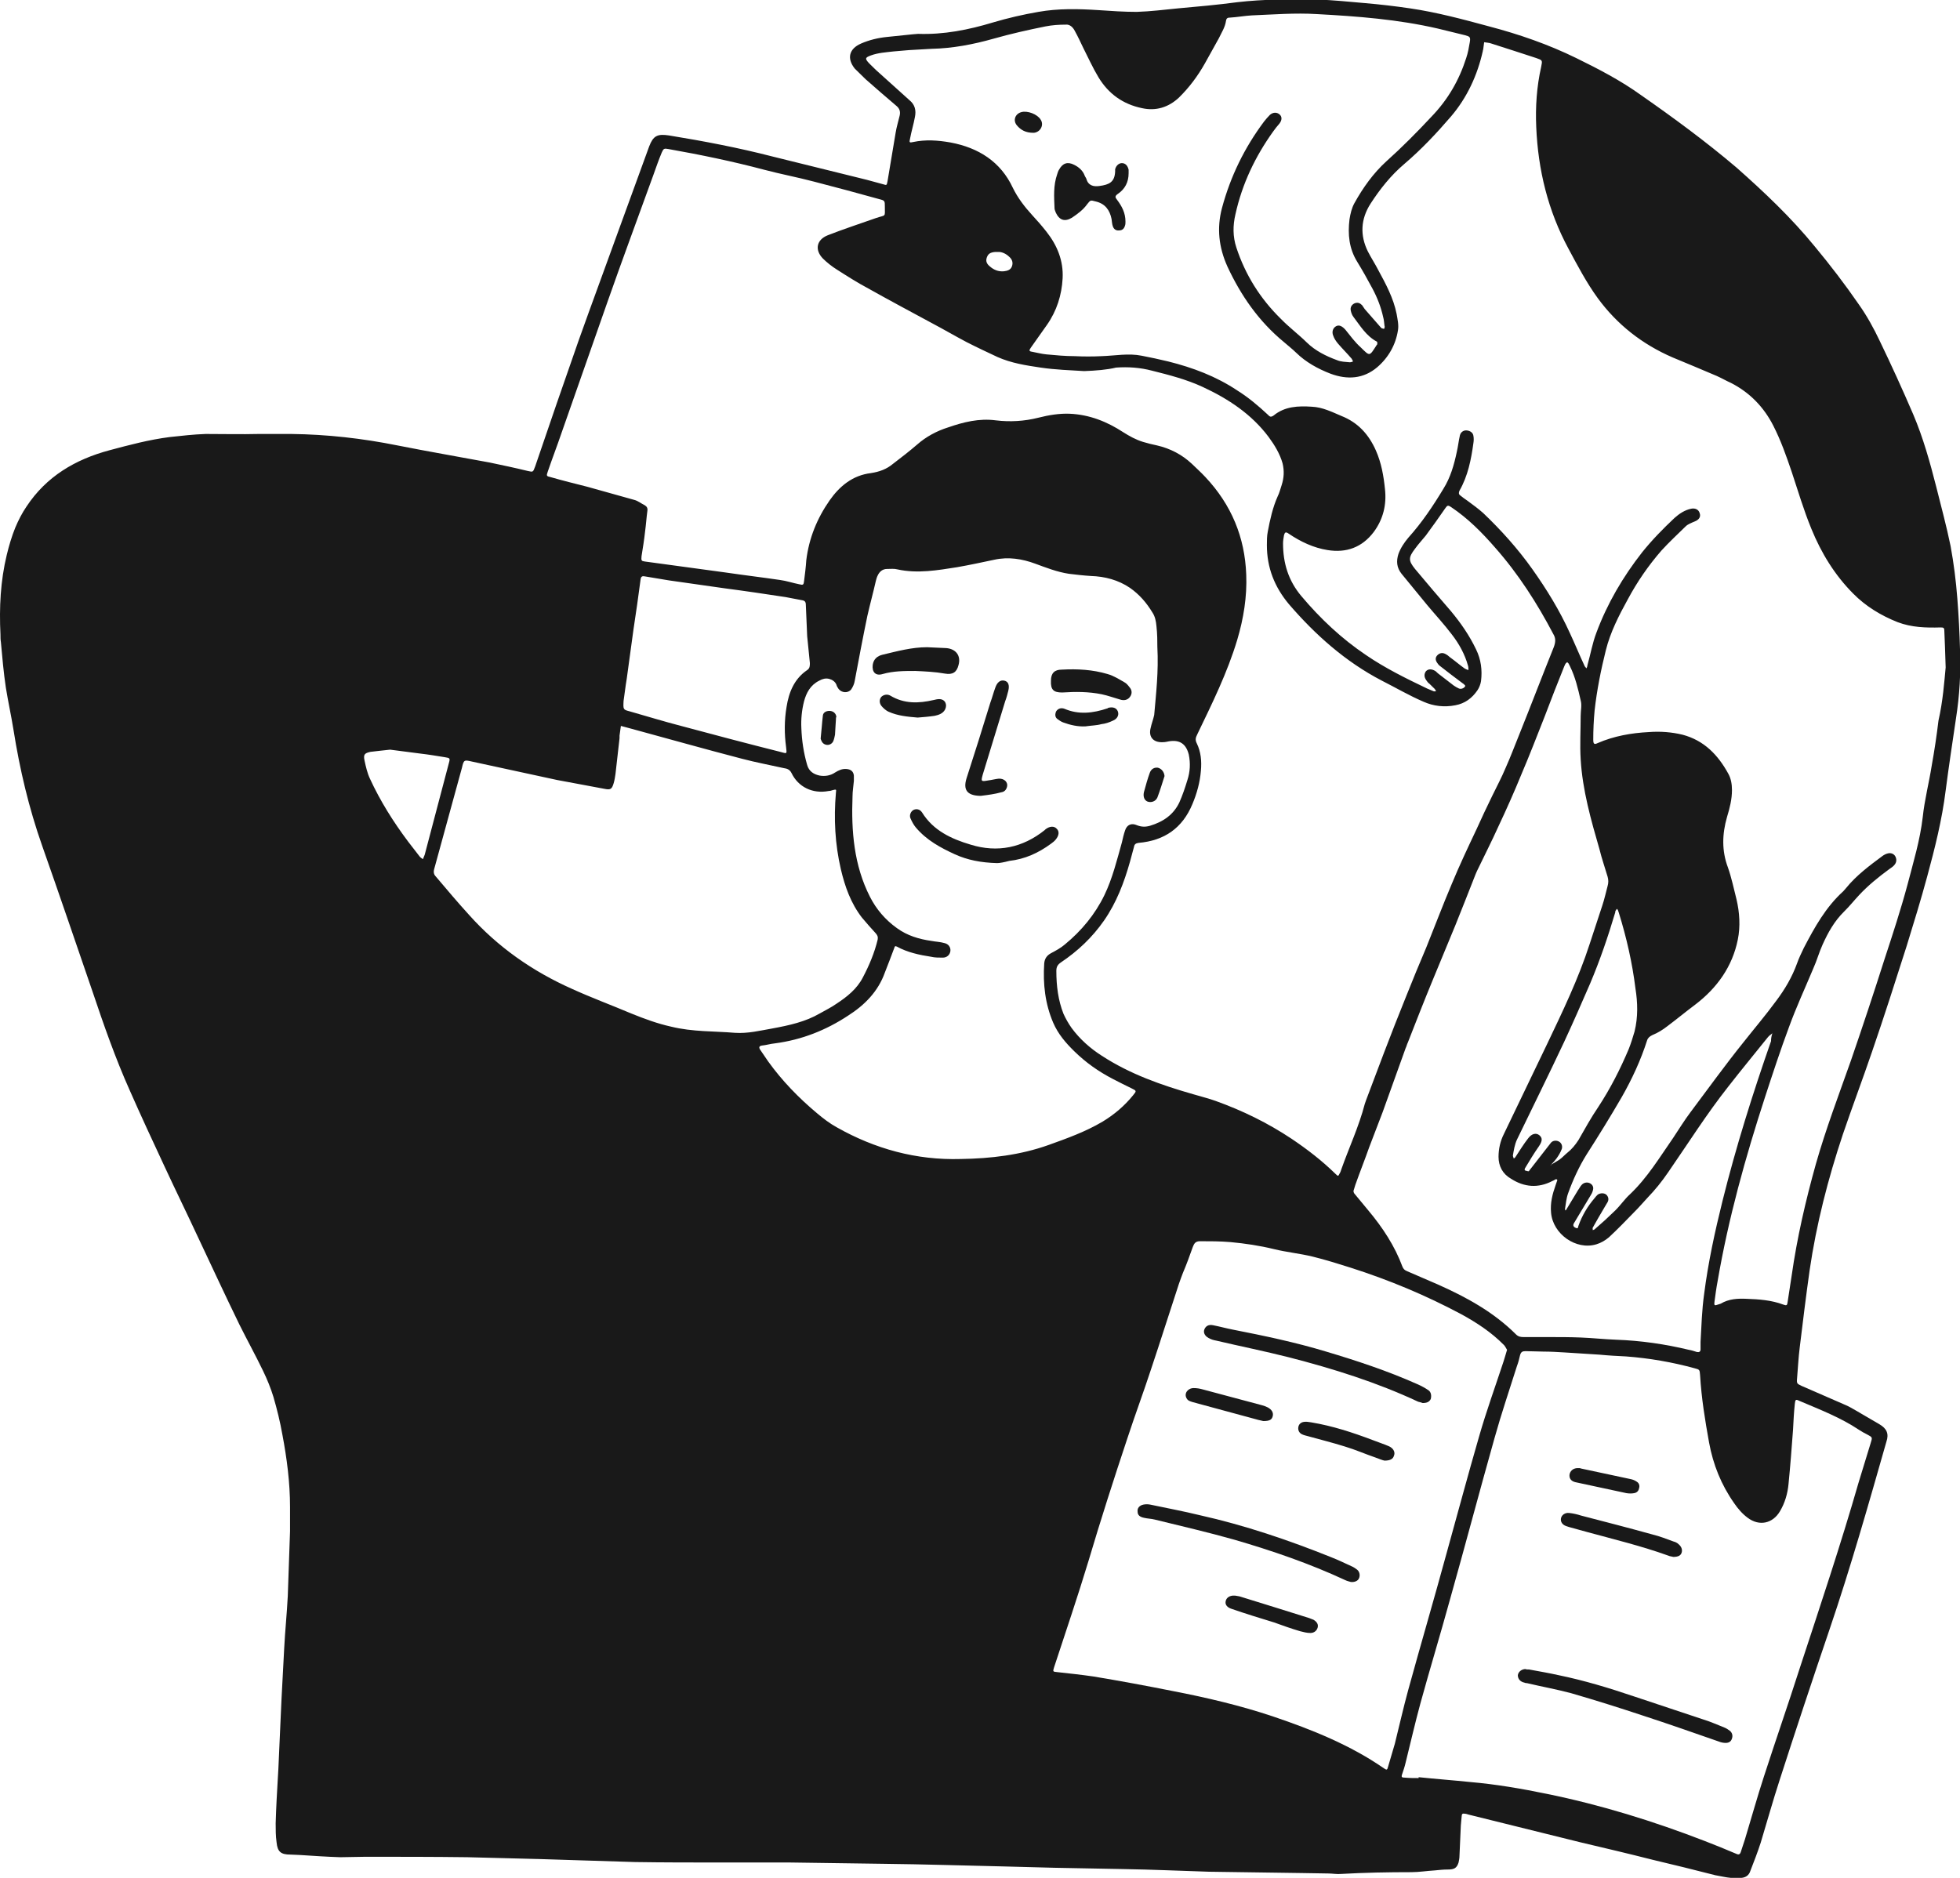 <svg width="192" height="184" viewBox="0 0 192 184" fill="none" xmlns="http://www.w3.org/2000/svg">
<path d="M25.332 42.522C26.388 42.522 27.443 42.522 28.543 42.522C32.061 42.565 35.491 42.953 38.921 43.642C41.956 44.245 44.99 44.762 47.98 45.322C49.212 45.581 50.443 45.839 51.674 46.141C52.246 46.27 52.202 46.27 52.422 45.71C53.829 41.574 55.236 37.482 56.688 33.346C58.007 29.641 59.37 25.979 60.689 22.317C61.657 19.646 62.624 17.018 63.592 14.347C63.988 13.313 64.383 13.098 65.527 13.27C68.957 13.83 72.343 14.476 75.685 15.338C78.764 16.113 81.842 16.846 84.92 17.621C85.448 17.75 85.976 17.923 86.503 18.052C86.899 18.181 86.855 18.138 86.943 17.75C87.207 16.156 87.471 14.605 87.735 13.011C87.823 12.451 87.999 11.891 88.13 11.331C88.219 10.944 88.13 10.642 87.823 10.384C86.811 9.522 85.756 8.617 84.788 7.756C84.436 7.411 84.085 7.066 83.733 6.722C82.941 5.731 83.161 4.783 84.349 4.266C85.14 3.921 86.02 3.706 86.899 3.62C87.735 3.534 88.57 3.447 89.406 3.361C89.582 3.361 89.758 3.318 89.933 3.318C92.44 3.404 94.859 2.93 97.278 2.198C98.729 1.767 100.224 1.423 101.719 1.164C103.654 0.82 105.633 0.863 107.612 0.992C108.843 1.078 110.119 1.164 111.35 1.164C112.713 1.121 114.076 0.949 115.396 0.82C117.331 0.647 119.266 0.475 121.201 0.216C123.795 -0.085 126.39 -0.085 129.028 -0.042C130.568 0.001 132.151 0.173 133.69 0.303C135.185 0.432 136.68 0.604 138.131 0.82C140.77 1.207 143.321 1.897 145.871 2.586C148.818 3.361 151.676 4.352 154.403 5.688C156.601 6.765 158.756 7.885 160.735 9.307C163.945 11.547 167.112 13.873 170.102 16.415C172.829 18.828 175.467 21.326 177.754 24.127C179.293 25.979 180.744 27.875 182.108 29.856C182.899 30.976 183.559 32.183 184.13 33.389C185.274 35.758 186.373 38.171 187.429 40.627C188.396 42.91 189.056 45.279 189.671 47.692C190.155 49.631 190.683 51.569 191.079 53.508C191.387 55.188 191.606 56.911 191.738 58.635C191.87 60.315 191.958 61.995 192.002 63.675C192.09 65.915 191.958 68.156 191.606 70.396C191.255 72.765 190.903 75.092 190.595 77.461C190.243 80.304 189.54 83.105 188.792 85.862C188.176 88.145 187.473 90.428 186.769 92.712C185.67 96.158 184.57 99.605 183.383 103.051C182.459 105.765 181.448 108.436 180.524 111.151C179.073 115.502 177.93 119.939 177.27 124.463C176.918 126.961 176.611 129.46 176.303 132.002C176.171 133.036 176.127 134.027 176.039 135.061C175.995 135.578 176.039 135.578 176.479 135.793C177.93 136.439 179.381 137.042 180.832 137.689C181.14 137.818 181.492 138.033 181.8 138.206C182.547 138.636 183.339 139.11 184.087 139.541C184.834 139.972 185.054 140.489 184.79 141.264C183.031 147.425 181.272 153.629 179.205 159.703C177.534 164.614 175.907 169.526 174.324 174.437C173.664 176.462 173.092 178.53 172.477 180.554C172.169 181.502 171.817 182.407 171.465 183.312C171.333 183.742 171.026 183.958 170.586 184.001C170.234 184.044 169.926 184.044 169.574 184.001C169.047 183.958 168.563 183.829 168.035 183.742C166.012 183.225 163.945 182.709 161.923 182.235C159.548 181.631 157.173 181.071 154.798 180.511C151.148 179.607 147.498 178.702 143.848 177.797C143.716 177.754 143.584 177.711 143.453 177.711C143.277 177.668 143.189 177.754 143.189 177.926C143.145 178.228 143.145 178.53 143.101 178.874C143.057 179.865 143.013 180.856 142.969 181.847C142.969 182.062 142.925 182.278 142.881 182.493C142.705 183.053 142.441 183.182 141.825 183.182C141.386 183.182 140.99 183.225 140.55 183.269C139.803 183.312 139.011 183.441 138.263 183.441C135.977 183.441 133.69 183.484 131.403 183.613C130.963 183.656 130.524 183.57 130.128 183.57C129.248 183.57 128.413 183.527 127.533 183.527C124.499 183.484 121.464 183.441 118.43 183.398C115.66 183.312 112.845 183.182 110.075 183.139C107.788 183.096 105.545 183.053 103.258 183.01C101.631 182.967 100.004 182.924 98.377 182.881C94.419 182.795 90.505 182.665 86.547 182.622C83.469 182.579 80.435 182.536 77.356 182.493C75.07 182.493 72.827 182.493 70.54 182.493C67.769 182.493 64.999 182.493 62.228 182.45C59.018 182.364 55.808 182.235 52.598 182.148C52.554 182.148 52.554 182.148 52.51 182.148C50.267 182.105 48.024 182.019 45.782 181.976C42.439 181.933 39.097 181.933 35.799 181.933C34.963 181.933 34.172 181.976 33.336 181.976C32.017 181.933 30.698 181.847 29.422 181.761C29.114 181.761 28.807 181.718 28.455 181.718C27.531 181.718 27.18 181.459 27.092 180.511C27.004 179.908 27.004 179.262 27.004 178.659C27.048 177.108 27.136 175.6 27.224 174.092C27.224 173.834 27.267 173.618 27.267 173.36C27.355 171.077 27.487 168.793 27.575 166.51C27.663 164.83 27.751 163.193 27.839 161.513C27.927 159.789 28.103 158.109 28.191 156.386C28.279 154.275 28.323 152.164 28.411 150.053C28.411 149.234 28.411 148.459 28.411 147.64C28.411 145.271 28.103 142.901 27.663 140.575C27.443 139.326 27.136 138.076 26.784 136.87C26.52 136.008 26.168 135.147 25.772 134.328C25.025 132.777 24.189 131.27 23.442 129.762C22.078 126.961 20.759 124.118 19.44 121.318C18.34 118.948 17.197 116.622 16.098 114.252C14.954 111.797 13.811 109.341 12.711 106.842C11.304 103.698 10.161 100.423 9.061 97.149C7.434 92.41 5.807 87.628 4.136 82.889C2.817 79.141 1.937 75.393 1.322 71.516C1.102 70.137 0.794 68.759 0.574 67.38C0.354 65.915 0.222 64.407 0.09 62.943C0.046 62.684 0.046 62.426 0.046 62.167C-0.086 59.539 0.046 56.911 0.662 54.37C0.882 53.465 1.146 52.56 1.497 51.699C1.805 50.966 2.157 50.277 2.597 49.631C4.532 46.701 7.346 45.021 10.732 44.116C12.667 43.599 14.602 43.082 16.625 42.824C17.813 42.694 18.956 42.565 20.143 42.522C21.902 42.522 23.617 42.565 25.332 42.522C25.332 42.565 25.332 42.565 25.332 42.522ZM151.94 114.123C152.204 113.951 152.468 113.822 152.731 113.649C153.039 113.434 153.259 113.175 153.523 112.96C153.963 112.615 154.315 112.185 154.622 111.711C155.238 110.634 155.854 109.513 156.557 108.48C157.745 106.67 158.712 104.775 159.548 102.793C159.768 102.233 159.944 101.673 160.12 101.07C160.471 99.648 160.427 98.226 160.207 96.848C159.9 94.349 159.328 91.85 158.58 89.438C158.536 89.352 158.536 89.265 158.492 89.179C158.448 89.136 158.448 89.093 158.404 89.05C158.36 89.093 158.316 89.136 158.272 89.222C158.229 89.265 158.229 89.352 158.229 89.395C157.525 91.764 156.733 94.09 155.766 96.374C154.93 98.312 154.095 100.208 153.215 102.104C151.72 105.292 150.137 108.48 148.598 111.668C148.378 112.141 148.29 112.701 148.202 113.218C148.202 113.305 148.246 113.391 148.29 113.52C148.334 113.477 148.422 113.434 148.466 113.348C148.862 112.745 149.257 112.098 149.697 111.538C150.049 111.064 150.489 110.978 150.797 111.237C151.104 111.495 151.104 111.797 150.753 112.314C150.269 113.003 149.829 113.735 149.389 114.468C149.345 114.511 149.345 114.683 149.389 114.683C149.521 114.726 149.653 114.769 149.741 114.769C149.785 114.769 149.829 114.64 149.917 114.554C150.577 113.692 151.236 112.874 151.896 112.012C152.072 111.754 152.424 111.711 152.688 111.84C152.951 111.969 153.083 112.271 152.995 112.572C152.863 112.917 152.688 113.218 152.468 113.52C152.336 113.692 152.16 113.908 151.94 114.123C151.94 114.166 151.94 114.166 151.94 114.123C151.896 114.166 151.896 114.166 151.896 114.209C151.94 114.166 151.94 114.166 151.94 114.123ZM173.62 101.242C173.488 101.371 173.312 101.457 173.18 101.63C171.905 103.224 170.586 104.818 169.311 106.455C167.2 109.126 165.353 112.055 163.418 114.856C162.802 115.76 162.142 116.579 161.395 117.354C160.955 117.828 160.515 118.345 160.076 118.776C159.284 119.595 158.448 120.456 157.613 121.232C157.261 121.533 156.821 121.792 156.382 121.921C154.403 122.524 152.116 120.93 151.94 118.819C151.852 117.871 152.072 117.01 152.38 116.148C152.424 115.976 152.512 115.803 152.556 115.631C152.556 115.588 152.424 115.502 152.424 115.545C152.292 115.588 152.204 115.674 152.072 115.717C150.665 116.45 149.301 116.32 148.026 115.502C147.191 115.028 146.795 114.252 146.795 113.348C146.795 112.572 146.971 111.797 147.322 111.107C148.73 108.178 150.137 105.248 151.544 102.319C153.083 99.088 154.622 95.9 155.722 92.496C156.118 91.247 156.557 89.998 156.953 88.748C157.173 88.102 157.305 87.456 157.481 86.81C157.569 86.508 157.569 86.207 157.481 85.905C157.217 85 156.909 84.139 156.689 83.234C155.854 80.347 155.018 77.418 154.842 74.402C154.754 72.981 154.842 71.559 154.842 70.137C154.842 69.62 154.974 69.103 154.842 68.629C154.579 67.466 154.315 66.346 153.787 65.269C153.743 65.183 153.699 65.097 153.655 65.011C153.611 64.968 153.567 64.924 153.523 64.881C153.479 64.924 153.391 64.968 153.347 65.054C153.303 65.097 153.303 65.183 153.259 65.226C152.6 66.863 151.94 68.543 151.324 70.18C150.577 72.076 149.829 74.014 149.038 75.867C148.334 77.59 147.586 79.27 146.795 80.951C146.135 82.415 145.387 83.88 144.684 85.345C144.64 85.431 144.596 85.56 144.552 85.647C143.892 87.327 143.233 89.007 142.573 90.644C141.825 92.453 141.078 94.263 140.33 96.072C139.495 98.097 138.703 100.122 137.912 102.147C137.824 102.319 137.78 102.534 137.692 102.707C136.944 104.775 136.196 106.886 135.449 108.953C135.009 110.117 134.569 111.237 134.13 112.4C133.69 113.649 133.206 114.856 132.766 116.105C132.722 116.234 132.678 116.406 132.634 116.536C132.546 116.708 132.59 116.88 132.722 117.01C133.162 117.527 133.602 118.087 134.042 118.604C135.449 120.284 136.636 122.093 137.384 124.118C137.472 124.333 137.604 124.463 137.824 124.549C138.835 124.98 139.803 125.41 140.814 125.841C143.628 127.091 146.311 128.555 148.51 130.753C148.73 130.968 148.95 131.011 149.257 131.011C150.093 131.011 150.928 131.011 151.764 131.011C152.775 131.011 153.787 131.011 154.842 131.054C155.986 131.097 157.129 131.226 158.316 131.27C160.735 131.356 163.11 131.7 165.441 132.26C165.704 132.303 165.968 132.39 166.232 132.476C166.452 132.519 166.584 132.433 166.584 132.217C166.584 131.959 166.584 131.743 166.584 131.485C166.672 129.934 166.716 128.34 166.936 126.789C167.332 123.687 167.991 120.672 168.739 117.656C170.058 112.357 171.685 107.187 173.488 102.017C173.488 101.759 173.532 101.5 173.62 101.242C173.62 101.199 173.62 101.113 173.664 101.07C173.62 101.113 173.62 101.156 173.62 101.242ZM190.595 65.398C190.551 63.847 190.507 62.813 190.463 61.779C190.463 61.521 190.375 61.478 190.111 61.478C188.66 61.521 187.253 61.478 185.89 60.961C184.262 60.315 182.767 59.41 181.536 58.161C179.733 56.351 178.414 54.197 177.446 51.828C176.699 50.018 176.127 48.08 175.511 46.227C174.983 44.676 174.456 43.168 173.708 41.704C172.785 39.894 171.421 38.472 169.574 37.525C169.091 37.309 168.651 37.051 168.167 36.835C166.76 36.232 165.309 35.629 163.857 35.026C160.867 33.734 158.404 31.795 156.513 29.21C155.414 27.702 154.535 26.022 153.655 24.385C151.632 20.637 150.665 16.63 150.489 12.451C150.401 10.47 150.533 8.488 150.972 6.549C151.104 5.903 151.104 5.903 150.489 5.688C149.038 5.214 147.586 4.74 146.091 4.266C145.871 4.18 145.607 4.18 145.387 4.137C145.344 4.352 145.344 4.568 145.3 4.783C145.3 4.869 145.256 4.912 145.256 4.998C144.728 7.368 143.716 9.565 142.133 11.418C140.726 13.055 139.231 14.649 137.56 16.07C136.24 17.19 135.185 18.526 134.262 19.948C133.294 21.455 133.206 23.049 133.998 24.643C134.305 25.247 134.701 25.85 135.009 26.453C135.757 27.831 136.504 29.21 136.812 30.761C136.9 31.278 137.032 31.838 136.944 32.355C136.724 33.777 136.021 35.026 134.921 35.974C133.558 37.137 131.975 37.223 130.348 36.62C129.116 36.146 127.929 35.5 126.961 34.552C126.61 34.208 126.17 33.863 125.774 33.518C123.311 31.493 121.552 28.952 120.233 26.108C119.398 24.256 119.178 22.36 119.705 20.378C120.541 17.277 121.904 14.476 123.839 11.891C124.015 11.676 124.191 11.461 124.411 11.245C124.719 10.987 125.07 10.987 125.334 11.202C125.598 11.418 125.598 11.762 125.334 12.107C125.114 12.365 124.895 12.624 124.719 12.882C122.96 15.338 121.684 18.009 121.025 20.982C120.761 22.102 120.761 23.179 121.113 24.256C121.992 26.927 123.443 29.253 125.466 31.235C126.258 32.053 127.181 32.743 128.017 33.561C128.852 34.38 129.908 34.897 130.963 35.285C131.359 35.457 131.799 35.457 132.239 35.5C132.327 35.5 132.458 35.457 132.546 35.414C132.502 35.328 132.458 35.241 132.415 35.155C131.975 34.638 131.491 34.164 131.051 33.647C130.875 33.432 130.699 33.173 130.611 32.915C130.436 32.527 130.568 32.14 130.875 31.967C131.183 31.795 131.491 31.967 131.799 32.312C132.283 32.915 132.722 33.518 133.294 34.035C134.218 34.94 134.13 34.94 134.877 33.777L134.921 33.734C134.921 33.647 134.921 33.475 134.877 33.475C133.822 32.915 133.25 31.924 132.59 31.062C132.458 30.89 132.371 30.675 132.327 30.459C132.239 30.115 132.415 29.856 132.678 29.727C132.986 29.598 133.206 29.684 133.426 29.899C133.514 30.029 133.602 30.158 133.69 30.287C134.218 30.89 134.745 31.493 135.273 32.096C135.317 32.183 135.449 32.183 135.581 32.226C135.625 32.14 135.669 32.01 135.625 31.924C135.581 31.623 135.581 31.364 135.493 31.062C135.273 30.072 134.921 29.167 134.437 28.262C133.954 27.358 133.47 26.496 132.942 25.634C132.151 24.342 132.019 22.963 132.195 21.498C132.283 20.939 132.415 20.378 132.678 19.904C133.514 18.397 134.525 16.975 135.801 15.812C137.34 14.433 138.791 12.968 140.198 11.461C141.825 9.78 142.925 7.885 143.628 5.688C143.804 5.171 143.892 4.654 143.98 4.137C144.068 3.62 143.98 3.577 143.497 3.447C142.617 3.232 141.737 3.017 140.858 2.801C136.944 1.897 132.986 1.595 128.984 1.38C126.874 1.25 124.719 1.423 122.608 1.509C121.904 1.552 121.201 1.681 120.497 1.724C120.277 1.724 120.145 1.767 120.101 2.026C120.013 2.672 119.661 3.189 119.398 3.749C118.958 4.568 118.474 5.386 118.034 6.205C117.331 7.454 116.495 8.574 115.484 9.565C114.472 10.513 113.241 10.9 111.878 10.599C109.987 10.211 108.579 9.177 107.612 7.583C107.04 6.635 106.601 5.645 106.117 4.697C105.853 4.137 105.589 3.577 105.281 3.017C105.105 2.672 104.797 2.37 104.402 2.414C103.742 2.414 103.082 2.457 102.423 2.586C100.708 2.93 98.993 3.318 97.322 3.792C95.343 4.352 93.32 4.74 91.253 4.783C90.505 4.826 89.758 4.869 89.01 4.912C88.526 4.955 87.999 4.998 87.515 5.041C86.767 5.128 86.02 5.171 85.316 5.429C84.744 5.645 84.7 5.731 85.14 6.205C85.36 6.42 85.58 6.635 85.8 6.851C86.899 7.842 87.999 8.833 89.098 9.823C89.626 10.254 89.758 10.814 89.626 11.461C89.494 12.193 89.274 12.882 89.142 13.615C89.054 13.959 89.098 14.002 89.45 13.916C90.681 13.658 91.868 13.744 93.1 13.959C95.87 14.476 98.025 15.855 99.213 18.397C99.696 19.387 100.356 20.249 101.103 21.068C101.587 21.585 102.071 22.145 102.511 22.705C103.566 24.04 104.182 25.548 104.094 27.271C104.006 28.909 103.522 30.459 102.555 31.838C102.027 32.57 101.499 33.346 100.972 34.078C100.796 34.337 100.796 34.423 101.103 34.466C101.587 34.552 102.027 34.681 102.511 34.724C103.434 34.811 104.358 34.897 105.281 34.897C106.161 34.94 107.04 34.94 107.92 34.897C109.239 34.854 110.558 34.595 111.834 34.854C112.713 35.026 113.549 35.198 114.428 35.414C116.847 36.017 119.134 36.879 121.201 38.257C122.3 38.946 123.267 39.765 124.191 40.627C124.367 40.799 124.455 40.928 124.763 40.713C125.862 39.808 127.181 39.765 128.501 39.851C129.556 39.894 130.48 40.368 131.403 40.756C133.03 41.402 134.086 42.565 134.789 44.159C135.317 45.365 135.537 46.615 135.669 47.907C135.845 49.458 135.493 50.88 134.569 52.129C133.426 53.637 131.887 54.197 130.04 53.896C128.677 53.68 127.401 53.077 126.258 52.302C125.95 52.086 125.862 52.129 125.774 52.474C125.73 52.732 125.686 52.991 125.686 53.249C125.686 55.188 126.214 56.911 127.489 58.419C129.336 60.616 131.447 62.598 133.822 64.192C135.713 65.484 137.736 66.475 139.803 67.466C140.022 67.552 140.198 67.638 140.418 67.725C140.506 67.768 140.594 67.725 140.682 67.725C140.638 67.638 140.594 67.595 140.55 67.509C140.374 67.337 140.198 67.165 140.022 66.992C139.89 66.906 139.803 66.777 139.715 66.648C139.495 66.346 139.495 66.044 139.671 65.786C139.89 65.528 140.242 65.528 140.594 65.743C140.726 65.829 140.814 65.958 140.946 66.044C141.43 66.432 141.913 66.777 142.397 67.165C142.573 67.294 142.749 67.38 142.925 67.466C143.145 67.552 143.453 67.423 143.54 67.208C143.54 67.165 143.365 66.992 143.277 66.949C142.529 66.389 141.781 65.829 141.078 65.269C140.946 65.183 140.858 65.054 140.77 64.924C140.594 64.666 140.594 64.407 140.814 64.192C141.034 63.977 141.298 63.934 141.562 64.063C141.737 64.149 141.913 64.278 142.045 64.407C142.529 64.752 142.969 65.14 143.453 65.484C143.584 65.571 143.716 65.614 143.848 65.657C143.848 65.528 143.848 65.355 143.804 65.226C143.497 64.106 142.925 63.072 142.221 62.167C141.474 61.176 140.594 60.229 139.803 59.281C138.967 58.247 138.131 57.256 137.296 56.222C136.812 55.619 136.768 54.973 136.988 54.283C137.208 53.68 137.56 53.163 137.956 52.689C139.275 51.225 140.374 49.587 141.386 47.907C142.089 46.787 142.441 45.538 142.705 44.288C142.837 43.728 142.881 43.212 143.013 42.651C143.101 42.307 143.409 42.134 143.716 42.178C144.024 42.221 144.288 42.393 144.332 42.694C144.376 42.91 144.376 43.168 144.332 43.427C144.112 45.021 143.804 46.615 142.969 48.08C142.881 48.295 142.881 48.424 143.057 48.553C143.277 48.726 143.497 48.898 143.76 49.071C144.288 49.458 144.816 49.846 145.3 50.277C147.059 51.957 148.686 53.766 150.093 55.748C151.5 57.73 152.775 59.798 153.787 62.038C154.271 63.072 154.71 64.149 155.194 65.183C155.238 65.312 155.326 65.398 155.414 65.484C155.458 65.398 155.502 65.269 155.502 65.183C155.81 64.106 155.986 63.029 156.382 61.995C157.437 59.151 158.976 56.524 160.867 54.111C161.835 52.905 162.934 51.785 164.033 50.751C164.517 50.32 165.045 49.975 165.661 49.846C166.056 49.76 166.408 49.932 166.496 50.277C166.628 50.621 166.452 50.923 166.012 51.095C165.704 51.225 165.353 51.354 165.133 51.569C164.341 52.345 163.506 53.12 162.758 53.939C161.483 55.403 160.383 56.998 159.46 58.721C158.58 60.315 157.745 61.952 157.305 63.718C156.821 65.657 156.426 67.638 156.206 69.62C156.118 70.568 156.074 71.516 156.074 72.464C156.074 72.894 156.162 72.981 156.513 72.808C158.097 72.119 159.812 71.817 161.527 71.731C162.626 71.645 163.77 71.731 164.825 71.99C166.936 72.55 168.299 73.972 169.311 75.824C169.574 76.298 169.662 76.858 169.662 77.418C169.662 78.323 169.442 79.184 169.179 80.046C168.695 81.726 168.651 83.363 169.267 85C169.618 85.991 169.838 87.068 170.102 88.102C170.41 89.395 170.498 90.773 170.234 92.066C169.706 94.694 168.211 96.805 166.056 98.442C165.133 99.131 164.253 99.863 163.33 100.553C162.89 100.897 162.406 101.199 161.879 101.414C161.615 101.543 161.439 101.673 161.351 101.931C160.735 103.87 159.856 105.765 158.844 107.532C157.745 109.427 156.601 111.28 155.414 113.132C154.666 114.339 154.095 115.588 153.611 116.923C153.435 117.397 153.391 117.957 153.303 118.474C153.303 118.517 153.347 118.561 153.347 118.604C153.391 118.561 153.435 118.561 153.435 118.517C153.831 117.871 154.183 117.268 154.579 116.622C154.71 116.45 154.798 116.234 154.974 116.062C155.194 115.846 155.546 115.803 155.81 115.976C156.074 116.148 156.118 116.406 156.03 116.665C155.986 116.837 155.898 117.01 155.81 117.139C155.282 118.044 154.71 118.948 154.183 119.853C154.051 120.068 154.139 120.241 154.403 120.327C154.622 120.413 154.579 120.198 154.622 120.111C154.974 119.121 155.502 118.216 156.206 117.397C156.294 117.268 156.425 117.139 156.513 117.053C156.777 116.88 157.129 116.88 157.349 117.053C157.569 117.268 157.613 117.527 157.481 117.785C157.393 117.957 157.261 118.13 157.173 118.302C156.777 118.948 156.425 119.595 156.03 120.284C155.986 120.327 156.03 120.456 156.03 120.542C156.074 120.499 156.162 120.499 156.206 120.456C156.909 119.853 157.569 119.25 158.229 118.604C158.756 118.087 159.152 117.484 159.68 117.01C161.395 115.373 162.582 113.391 163.901 111.495C164.473 110.634 165.001 109.772 165.617 108.953C167.332 106.67 169.003 104.344 170.806 102.104C171.861 100.768 172.961 99.476 173.972 98.097C174.852 96.934 175.555 95.728 176.039 94.392C176.215 93.875 176.479 93.358 176.699 92.884C177.754 90.859 178.853 88.878 180.568 87.327C180.656 87.24 180.744 87.111 180.832 87.025C181.844 85.776 183.119 84.828 184.394 83.88C184.57 83.751 184.746 83.665 184.922 83.622C185.23 83.535 185.538 83.665 185.67 83.923C185.802 84.182 185.802 84.483 185.582 84.742C185.45 84.914 185.23 85.043 185.054 85.173C183.999 85.948 182.987 86.767 182.108 87.714C181.624 88.231 181.184 88.791 180.656 89.308C179.689 90.256 179.073 91.376 178.546 92.54C178.194 93.315 177.974 94.133 177.622 94.909C176.83 96.805 175.951 98.7 175.247 100.639C174.412 102.879 173.664 105.162 172.917 107.446C170.982 113.391 169.311 119.379 168.255 125.54C168.123 126.229 168.035 126.918 167.947 127.565C167.903 127.909 167.947 127.952 168.299 127.823C168.387 127.78 168.475 127.78 168.563 127.737C169.354 127.263 170.234 127.22 171.114 127.263C172.301 127.306 173.532 127.392 174.676 127.823C175.027 127.952 175.071 127.909 175.115 127.565C175.247 126.703 175.379 125.841 175.511 124.98C176.039 121.275 176.874 117.656 177.886 114.037C178.853 110.634 180.129 107.273 181.316 103.913C182.459 100.596 183.559 97.278 184.614 93.961C185.406 91.549 186.197 89.136 186.857 86.68C187.429 84.483 188.088 82.329 188.352 80.046C188.528 78.366 188.968 76.686 189.232 75.005C189.496 73.541 189.715 72.076 189.891 70.611C190.331 68.672 190.463 66.777 190.595 65.398ZM106.205 36.361C104.841 36.275 103.39 36.232 101.939 36.017C100.488 35.801 99.081 35.586 97.717 34.983C96.706 34.509 95.694 34.035 94.683 33.518C93.54 32.915 92.44 32.269 91.297 31.666C89.23 30.546 87.119 29.425 85.052 28.262C83.997 27.702 82.985 27.056 81.974 26.41C81.49 26.108 81.006 25.721 80.611 25.333C79.775 24.471 79.995 23.48 81.094 23.049C82.633 22.446 84.217 21.929 85.8 21.369C86.811 21.025 86.679 21.326 86.679 20.249C86.679 19.689 86.679 19.646 86.152 19.517C83.997 18.914 81.886 18.354 79.731 17.794C78.104 17.363 76.477 17.061 74.85 16.63C71.771 15.812 68.649 15.166 65.483 14.605C65.043 14.519 64.999 14.562 64.823 14.95C64.515 15.682 64.251 16.458 63.988 17.19C62.492 21.326 60.953 25.462 59.502 29.598C58.007 33.863 56.512 38.128 55.016 42.393C54.577 43.685 54.093 44.935 53.653 46.227C53.521 46.615 53.521 46.658 53.917 46.744C55.104 47.089 56.336 47.39 57.523 47.692C59.062 48.123 60.601 48.553 62.141 48.984C62.492 49.071 62.8 49.329 63.152 49.501C63.372 49.631 63.46 49.803 63.416 50.061C63.328 50.708 63.284 51.397 63.196 52.043C63.108 52.862 62.976 53.68 62.844 54.499C62.8 54.93 62.844 54.973 63.152 55.016C65.791 55.36 68.429 55.748 71.068 56.093C72.827 56.351 74.63 56.567 76.389 56.825C77.049 56.911 77.664 57.127 78.324 57.256C78.676 57.342 78.72 57.299 78.764 56.954C78.852 56.265 78.939 55.576 78.984 54.886C79.247 52.732 80.039 50.794 81.27 49.027C82.238 47.649 83.513 46.572 85.316 46.356C86.152 46.227 86.855 45.969 87.471 45.452C88.262 44.849 89.098 44.202 89.846 43.556C90.725 42.781 91.781 42.221 92.88 41.876C94.375 41.359 95.914 40.971 97.541 41.187C98.949 41.359 100.356 41.273 101.719 40.928C102.731 40.67 103.786 40.497 104.797 40.54C106.732 40.627 108.448 41.316 110.031 42.35C110.646 42.738 111.262 43.082 111.966 43.298C112.405 43.427 112.889 43.556 113.329 43.642C114.648 43.944 115.792 44.547 116.759 45.452C117.199 45.883 117.639 46.27 118.078 46.744C120.629 49.458 121.948 52.646 122.08 56.308C122.168 58.462 121.816 60.616 121.201 62.684C120.233 65.915 118.738 68.931 117.287 71.947C117.111 72.291 117.067 72.507 117.243 72.851C117.639 73.67 117.726 74.575 117.639 75.522C117.551 76.642 117.243 77.763 116.803 78.797C115.836 81.123 114.076 82.372 111.526 82.588C111.262 82.631 111.13 82.717 111.086 82.975C110.954 83.492 110.822 83.966 110.69 84.44C110.119 86.465 109.371 88.447 108.14 90.213C106.996 91.85 105.589 93.186 103.918 94.306C103.61 94.521 103.478 94.737 103.478 95.124C103.478 96.589 103.654 98.011 104.182 99.346C104.402 99.82 104.666 100.294 104.973 100.725C105.765 101.802 106.776 102.707 107.92 103.439C110.69 105.248 113.769 106.325 116.935 107.23C117.639 107.446 118.386 107.618 119.09 107.876C121.728 108.824 124.191 110.03 126.522 111.581C128.061 112.615 129.512 113.735 130.831 115.028C131.095 115.286 131.095 115.243 131.227 114.985C131.315 114.856 131.359 114.683 131.403 114.554C132.151 112.443 133.118 110.375 133.69 108.178C133.778 107.919 133.866 107.661 133.954 107.446C134.481 106.024 135.053 104.559 135.581 103.137C136.284 101.285 137.032 99.389 137.78 97.537C138.395 95.986 139.055 94.392 139.715 92.841C140.55 90.773 141.342 88.662 142.221 86.594C142.969 84.785 143.804 83.019 144.64 81.252C145.124 80.175 145.651 79.055 146.179 77.978C146.619 77.073 147.103 76.169 147.498 75.221C147.982 74.144 148.378 73.067 148.818 71.99C149.961 69.146 151.06 66.26 152.204 63.417C152.38 62.943 152.424 62.555 152.16 62.124C150.577 59.108 148.73 56.222 146.443 53.637C145.168 52.172 143.804 50.794 142.133 49.674C141.869 49.501 141.781 49.501 141.606 49.76C140.99 50.664 140.33 51.569 139.671 52.474C139.319 52.905 138.923 53.336 138.615 53.766C137.956 54.628 137.956 54.93 138.615 55.748C139.759 57.127 140.946 58.505 142.133 59.884C143.101 61.047 143.936 62.253 144.596 63.632C145.08 64.623 145.212 65.657 145.08 66.734C145.036 67.035 144.904 67.38 144.728 67.638C144.2 68.414 143.497 68.931 142.573 69.103C141.474 69.319 140.418 69.189 139.451 68.759C138.043 68.156 136.724 67.38 135.361 66.691C131.799 64.838 128.852 62.21 126.258 59.195C124.851 57.514 124.103 55.619 124.103 53.422C124.103 52.991 124.103 52.517 124.191 52.086C124.411 50.923 124.675 49.717 125.158 48.64C125.334 48.295 125.422 47.907 125.554 47.52C125.774 46.83 125.818 46.141 125.642 45.409C125.378 44.461 124.851 43.599 124.279 42.824C122.608 40.584 120.321 39.076 117.814 37.913C116.231 37.18 114.56 36.749 112.845 36.319C111.702 36.017 110.514 35.931 109.327 36.017C108.448 36.232 107.348 36.319 106.205 36.361ZM113.373 63.373C113.373 62.856 113.373 62.124 113.285 61.349C113.241 60.875 113.153 60.401 112.889 60.013C112.317 59.065 111.614 58.247 110.69 57.601C109.547 56.825 108.228 56.48 106.864 56.437C106.161 56.394 105.413 56.308 104.71 56.222C103.566 56.05 102.467 55.619 101.411 55.231C100.136 54.757 98.773 54.542 97.409 54.843C96.178 55.102 94.991 55.36 93.76 55.576C91.825 55.877 89.89 56.222 87.911 55.791C87.603 55.705 87.251 55.748 86.899 55.748C86.459 55.748 86.152 56.007 85.976 56.394C85.888 56.567 85.844 56.739 85.8 56.911C85.536 58.075 85.228 59.195 84.964 60.358C84.525 62.469 84.129 64.58 83.733 66.691C83.689 66.992 83.557 67.294 83.381 67.552C83.073 67.94 82.458 67.897 82.15 67.509C82.062 67.38 81.974 67.251 81.93 67.079C81.798 66.777 81.534 66.605 81.226 66.518C80.874 66.432 80.567 66.518 80.259 66.691C79.379 67.122 78.984 67.897 78.764 68.716C78.544 69.577 78.456 70.482 78.5 71.344C78.544 72.55 78.72 73.756 79.071 74.962C79.247 75.566 79.687 75.867 80.303 75.996C80.831 76.082 81.358 75.996 81.798 75.695C82.15 75.479 82.502 75.307 82.941 75.35C83.381 75.393 83.601 75.609 83.645 75.996C83.645 76.169 83.645 76.341 83.645 76.513C83.601 77.03 83.513 77.547 83.513 78.021C83.381 81.424 83.645 84.785 85.228 87.887C85.844 89.093 86.723 90.127 87.867 90.945C88.878 91.678 90.022 92.022 91.253 92.195C91.693 92.281 92.088 92.281 92.528 92.41C92.924 92.496 93.144 92.841 93.1 93.186C93.056 93.53 92.792 93.832 92.352 93.832C91.956 93.832 91.561 93.832 91.209 93.746C90.066 93.573 88.878 93.315 87.867 92.755C87.691 92.669 87.647 92.712 87.603 92.884C87.295 93.703 86.987 94.521 86.679 95.297C86.02 97.149 84.7 98.485 83.073 99.519C80.918 100.94 78.544 101.888 75.905 102.233C75.465 102.276 75.07 102.405 74.63 102.448C74.366 102.491 74.322 102.62 74.454 102.836C74.718 103.224 74.982 103.611 75.246 103.999C76.609 105.895 78.236 107.575 80.039 109.083C80.655 109.6 81.27 110.074 81.974 110.461C85.712 112.572 89.758 113.692 94.111 113.563C97.058 113.52 99.96 113.175 102.731 112.185C104.534 111.538 106.337 110.892 108.008 109.901C109.151 109.212 110.163 108.35 110.998 107.316C111.35 106.886 111.35 106.886 110.822 106.627C110.207 106.325 109.591 106.024 109.019 105.722C107.612 104.99 106.381 104.128 105.237 103.008C104.402 102.19 103.654 101.328 103.17 100.208C102.379 98.356 102.159 96.417 102.291 94.392C102.335 93.918 102.555 93.617 102.95 93.401C103.434 93.143 103.918 92.884 104.314 92.54C105.941 91.204 107.26 89.61 108.184 87.714C108.975 86.077 109.415 84.268 109.899 82.545C109.987 82.157 110.075 81.769 110.207 81.381C110.382 80.821 110.822 80.606 111.394 80.865C111.834 81.037 112.229 81.037 112.669 80.907C113.945 80.52 114.956 79.831 115.528 78.624C115.836 77.935 116.099 77.159 116.319 76.427C116.583 75.609 116.627 74.79 116.451 73.928C116.187 72.894 115.572 72.464 114.516 72.636C114.296 72.679 114.12 72.722 113.901 72.722C112.977 72.765 112.493 72.205 112.713 71.344C112.801 70.913 112.977 70.482 113.065 70.051C113.241 67.983 113.505 65.829 113.373 63.373ZM138.967 174.222C138.967 174.178 138.967 174.178 138.967 174.135C140.638 174.308 142.353 174.437 144.024 174.609C146.531 174.825 149.038 175.255 151.544 175.772C156.821 176.849 161.967 178.443 166.98 180.382C167.991 180.77 169.047 181.201 170.058 181.632C170.322 181.761 170.454 181.718 170.542 181.416C170.674 181.028 170.806 180.598 170.938 180.21C171.553 178.185 172.125 176.117 172.785 174.092C173.928 170.56 175.159 167.027 176.303 163.451C178.282 157.42 180.305 151.388 182.064 145.271C182.459 143.978 182.855 142.686 183.251 141.394C183.427 140.834 183.427 140.834 182.943 140.575C182.679 140.446 182.371 140.273 182.108 140.101C180.305 138.895 178.282 138.119 176.259 137.258C175.907 137.085 175.863 137.129 175.819 137.559C175.731 138.378 175.687 139.24 175.643 140.101C175.511 141.868 175.379 143.634 175.203 145.4C175.115 146.348 174.852 147.253 174.368 148.071C173.664 149.277 172.345 149.579 171.201 148.717C170.674 148.33 170.234 147.813 169.882 147.296C168.607 145.486 167.815 143.505 167.42 141.351C167.024 139.153 166.672 136.999 166.54 134.759C166.496 134.199 166.496 134.199 166.012 134.07C163.813 133.467 161.571 133.079 159.284 132.907C158.404 132.864 157.569 132.82 156.689 132.734C155.546 132.648 154.447 132.605 153.303 132.519C152.6 132.476 151.896 132.433 151.192 132.433C150.621 132.433 150.005 132.39 149.433 132.39C149.125 132.39 148.994 132.476 148.906 132.777C148.818 133.165 148.73 133.51 148.598 133.854C147.85 136.224 147.059 138.55 146.399 140.92C144.904 146.219 143.497 151.561 142.001 156.86C141.078 160.22 140.066 163.537 139.143 166.898C138.615 168.836 138.175 170.775 137.692 172.714C137.604 173.101 137.472 173.489 137.34 173.877C137.252 174.135 137.34 174.178 137.604 174.178C138.087 174.222 138.527 174.222 138.967 174.222ZM147.63 132.26C147.542 132.131 147.454 131.916 147.322 131.786C146.091 130.537 144.64 129.589 143.145 128.771C139.671 126.918 136.065 125.41 132.283 124.204C131.051 123.816 129.82 123.429 128.589 123.127C127.357 122.826 126.038 122.696 124.807 122.395C123.399 122.05 121.948 121.835 120.541 121.705C119.529 121.619 118.562 121.619 117.551 121.619C117.111 121.619 116.979 121.835 116.847 122.179C116.539 123.041 116.231 123.903 115.879 124.721C115.748 125.066 115.616 125.41 115.484 125.798C114.56 128.598 113.681 131.399 112.757 134.156C112.01 136.439 111.174 138.68 110.426 140.963C109.107 144.926 107.832 148.89 106.644 152.896C105.589 156.386 104.402 159.875 103.258 163.365C103.126 163.796 103.126 163.796 103.566 163.839C104.754 163.968 105.941 164.097 107.128 164.27C109.723 164.701 112.273 165.174 114.868 165.691C118.21 166.338 121.508 167.113 124.719 168.19C128.545 169.483 132.283 170.99 135.581 173.274C135.845 173.446 135.889 173.446 135.977 173.101C136.196 172.369 136.416 171.594 136.636 170.861C137.076 169.095 137.472 167.329 137.956 165.562C139.187 161.082 140.506 156.601 141.737 152.078C142.793 148.287 143.804 144.495 144.904 140.704C145.607 138.249 146.487 135.836 147.278 133.424C147.366 133.122 147.498 132.734 147.63 132.26ZM71.991 101.199C73.267 101.285 74.454 100.983 75.685 100.768C77.312 100.466 78.895 100.122 80.303 99.303C80.831 99.002 81.446 98.7 81.93 98.356C82.985 97.666 83.953 96.891 84.525 95.771C85.14 94.607 85.668 93.358 85.976 92.066C86.02 91.807 85.976 91.678 85.8 91.463C85.316 90.945 84.876 90.428 84.436 89.912C83.337 88.49 82.765 86.853 82.37 85.173C81.798 82.717 81.666 80.218 81.886 77.677C81.93 77.332 81.93 77.332 81.578 77.418C81.446 77.461 81.314 77.504 81.182 77.504C79.599 77.806 78.192 77.116 77.532 75.738C77.356 75.393 77.093 75.307 76.785 75.264C75.421 74.962 74.058 74.704 72.739 74.359C69.089 73.411 65.439 72.377 61.789 71.387C61.481 71.3 61.129 71.214 60.821 71.128C60.777 71.43 60.733 71.774 60.689 72.076C60.689 72.162 60.689 72.248 60.689 72.334C60.557 73.498 60.425 74.661 60.294 75.824C60.25 76.126 60.206 76.427 60.118 76.729C59.942 77.332 59.81 77.418 59.194 77.289C57.655 76.987 56.116 76.729 54.577 76.427C51.806 75.824 48.992 75.221 46.221 74.618C45.474 74.445 45.43 74.445 45.254 75.221C44.33 78.538 43.451 81.855 42.527 85.173C42.439 85.517 42.527 85.733 42.747 85.948C43.803 87.197 44.858 88.447 45.957 89.653C48.772 92.798 52.158 95.167 56.028 96.891C57.919 97.752 59.898 98.485 61.833 99.303C63.108 99.82 64.383 100.294 65.747 100.596C67.858 101.113 69.924 101.026 71.991 101.199ZM61.085 68.672C61.041 69.534 61.041 69.534 61.701 69.706C63.372 70.18 65.043 70.697 66.714 71.128C69.924 71.99 73.179 72.851 76.433 73.67C77.093 73.842 77.093 73.928 77.004 73.196C76.829 71.904 76.829 70.568 77.049 69.276C77.268 67.854 77.796 66.518 79.071 65.657C79.335 65.484 79.335 65.226 79.335 64.968C79.247 64.106 79.159 63.201 79.071 62.34C79.027 61.306 78.984 60.315 78.939 59.281C78.939 58.979 78.852 58.85 78.544 58.807C78.016 58.721 77.488 58.592 76.961 58.505C74.982 58.204 72.959 57.902 70.98 57.644C69.177 57.385 67.374 57.127 65.527 56.868C64.735 56.739 63.988 56.61 63.196 56.48C62.976 56.437 62.8 56.437 62.756 56.739C62.536 58.376 62.316 60.013 62.053 61.693C61.833 63.287 61.613 64.881 61.393 66.518C61.261 67.294 61.173 68.112 61.085 68.672ZM38.218 73.454C37.514 73.541 36.898 73.584 36.283 73.67C35.711 73.799 35.579 73.928 35.711 74.531C35.843 75.135 35.975 75.738 36.239 76.298C37.25 78.495 38.525 80.52 39.977 82.459C40.328 82.932 40.724 83.406 41.076 83.88C41.164 84.009 41.296 84.096 41.428 84.182C41.472 84.052 41.56 83.88 41.604 83.751C42.395 80.735 43.187 77.719 43.978 74.747C44.11 74.273 44.066 74.273 43.539 74.187C42.747 74.058 41.956 73.928 41.208 73.842C40.197 73.713 39.185 73.584 38.218 73.454ZM97.849 24.686C97.629 24.686 97.585 24.686 97.497 24.686C97.014 24.73 96.794 24.859 96.662 25.247C96.53 25.634 96.706 25.893 96.97 26.108C97.365 26.453 97.805 26.625 98.333 26.582C98.685 26.539 98.993 26.453 99.124 26.108C99.257 25.764 99.168 25.419 98.861 25.16C98.553 24.859 98.157 24.686 97.849 24.686Z" fill="#191919"/>
<path d="M110.558 16.975C110.558 17.837 110.206 18.526 109.502 19C109.194 19.215 109.238 19.344 109.414 19.56C109.898 20.206 110.25 20.852 110.25 21.714C110.25 21.843 110.25 21.972 110.206 22.102C110.118 22.403 109.942 22.576 109.634 22.576C109.326 22.619 109.106 22.446 109.018 22.188C108.931 21.972 108.931 21.714 108.887 21.455C108.711 20.594 108.271 19.948 107.303 19.732C106.82 19.603 106.82 19.603 106.512 19.991C106.116 20.551 105.588 20.938 105.017 21.326C104.313 21.757 103.785 21.585 103.434 20.852C103.39 20.723 103.302 20.551 103.302 20.421C103.258 19.301 103.17 18.181 103.565 17.061C103.609 16.932 103.653 16.759 103.741 16.63C104.093 15.984 104.577 15.812 105.237 16.156C105.676 16.372 106.072 16.716 106.248 17.19C106.292 17.32 106.38 17.406 106.424 17.535C106.6 18.181 107.128 18.31 107.699 18.224C108.667 18.095 109.194 17.837 109.238 16.803C109.238 16.716 109.238 16.673 109.238 16.587C109.326 16.242 109.59 15.984 109.898 15.984C110.25 15.984 110.47 16.242 110.558 16.63C110.558 16.803 110.558 16.889 110.558 16.975Z" fill="#191919"/>
<path d="M101.236 13.012C100.488 13.012 100.004 12.753 99.609 12.279C99.213 11.805 99.433 11.159 100.048 10.987C100.664 10.815 101.632 11.202 101.939 11.719C102.115 11.978 102.115 12.279 101.983 12.538C101.807 12.882 101.456 13.012 101.236 13.012Z" fill="#191919"/>
<path d="M97.673 84.57C96.09 84.527 94.771 84.268 93.54 83.708C92.132 83.062 90.769 82.33 89.714 81.08C89.494 80.822 89.318 80.477 89.186 80.176C89.054 79.874 89.23 79.486 89.494 79.357C89.758 79.228 90.109 79.271 90.329 79.615C91.429 81.382 93.188 82.2 95.079 82.76C97.717 83.579 100.18 83.062 102.335 81.339C102.379 81.296 102.379 81.296 102.423 81.253C102.819 80.951 103.258 80.908 103.522 81.21C103.786 81.468 103.742 81.856 103.434 82.243C103.302 82.416 103.126 82.545 102.951 82.674C101.719 83.579 100.4 84.182 98.861 84.355C98.377 84.484 97.937 84.57 97.673 84.57Z" fill="#191919"/>
<path d="M96.091 77.978C96.047 77.978 96.003 77.978 95.959 77.978C94.727 77.935 94.332 77.375 94.683 76.255C95.475 73.799 96.266 71.301 97.014 68.845C97.19 68.371 97.322 67.854 97.498 67.38C97.674 66.864 97.981 66.605 98.377 66.691C98.773 66.777 98.905 67.122 98.773 67.682C98.685 68.027 98.597 68.371 98.465 68.716C97.718 71.129 97.014 73.498 96.266 75.91C96.091 76.557 96.091 76.6 96.794 76.471C97.146 76.427 97.454 76.341 97.806 76.298C98.377 76.255 98.773 76.643 98.641 77.117C98.553 77.418 98.377 77.591 98.07 77.634C97.454 77.806 96.794 77.892 96.091 77.978C96.091 78.022 96.091 78.022 96.091 77.978Z" fill="#191919"/>
<path d="M90.813 63.417C91.428 63.46 92.088 63.46 92.704 63.503C93.671 63.589 94.155 64.279 93.891 65.183C93.715 65.873 93.319 66.131 92.572 66.002C91.604 65.829 90.637 65.787 89.669 65.743C88.57 65.743 87.515 65.743 86.459 66.045C85.755 66.26 85.404 65.829 85.492 65.14C85.58 64.58 85.931 64.279 86.459 64.149C87.91 63.805 89.318 63.417 90.813 63.417Z" fill="#191919"/>
<path d="M102.951 66.69C102.951 65.958 103.303 65.613 104.006 65.613C105.545 65.527 107.041 65.613 108.492 66.044C109.108 66.216 109.635 66.561 110.163 66.862C110.339 66.948 110.515 67.164 110.647 67.336C110.911 67.638 110.911 67.983 110.691 68.284C110.471 68.586 110.119 68.672 109.723 68.543C109.108 68.37 108.536 68.155 107.92 68.026C106.645 67.767 105.37 67.767 104.05 67.853C103.215 67.853 102.907 67.595 102.951 66.69Z" fill="#191919"/>
<path d="M89.89 70.31C88.878 70.224 87.955 70.138 87.075 69.75C86.768 69.621 86.504 69.362 86.328 69.147C86.108 68.845 86.152 68.501 86.328 68.285C86.548 68.07 86.9 67.984 87.207 68.156C88.571 68.975 89.978 68.932 91.473 68.587C91.649 68.544 91.825 68.501 92.001 68.501C92.572 68.501 92.836 69.018 92.572 69.535C92.353 69.922 91.957 70.052 91.561 70.138C90.989 70.224 90.418 70.267 89.89 70.31Z" fill="#191919"/>
<path d="M106.337 71.171C105.589 71.214 104.842 71.042 104.138 70.783C103.918 70.697 103.742 70.568 103.566 70.439C103.347 70.266 103.347 70.008 103.434 69.749C103.566 69.491 103.83 69.362 104.094 69.405C104.182 69.405 104.226 69.448 104.27 69.448C105.677 70.051 107.084 69.879 108.492 69.405C108.492 69.405 108.536 69.405 108.536 69.362C109.019 69.232 109.371 69.362 109.503 69.706C109.635 70.051 109.459 70.439 109.019 70.611C108.668 70.783 108.272 70.913 107.876 70.956C107.436 71.085 106.909 71.085 106.337 71.171Z" fill="#191919"/>
<path d="M114.077 76.04C113.857 76.729 113.637 77.462 113.373 78.151C113.197 78.539 112.758 78.668 112.406 78.539C112.098 78.409 111.966 78.065 112.054 77.634C112.23 76.988 112.406 76.341 112.626 75.738C112.758 75.35 113.065 75.178 113.417 75.221C113.769 75.308 114.033 75.609 114.077 76.04Z" fill="#191919"/>
<path d="M81.885 70.525C81.841 70.999 81.841 71.473 81.797 71.99C81.754 72.205 81.71 72.421 81.622 72.636C81.49 72.894 81.226 73.024 80.962 72.981C80.698 72.937 80.522 72.765 80.434 72.507C80.434 72.464 80.39 72.421 80.39 72.377C80.478 71.602 80.522 70.826 80.61 70.094C80.654 69.749 81.05 69.62 81.358 69.663C81.666 69.706 81.885 69.922 81.929 70.223C81.885 70.309 81.885 70.439 81.885 70.525Z" fill="#191919"/>
<path d="M149.785 163.581C150.709 163.753 151.72 163.926 152.688 164.141C155.194 164.658 157.613 165.391 160.032 166.209C162.318 166.985 164.605 167.717 166.892 168.492C167.596 168.708 168.255 169.009 168.915 169.268C169.135 169.354 169.311 169.483 169.487 169.613C169.706 169.828 169.75 170.086 169.662 170.345C169.574 170.646 169.355 170.776 169.047 170.776C168.827 170.776 168.607 170.733 168.387 170.646C165.924 169.785 163.462 168.923 160.955 168.105C158.624 167.329 156.294 166.597 153.919 165.908C152.468 165.52 151.017 165.261 149.565 164.917C149.477 164.917 149.433 164.917 149.345 164.874C148.906 164.787 148.686 164.486 148.686 164.141C148.73 163.84 148.994 163.581 149.389 163.538C149.521 163.581 149.609 163.581 149.785 163.581Z" fill="#191919"/>
<path d="M163.902 152.552C163.814 152.509 163.594 152.509 163.418 152.423C160.779 151.475 158.097 150.829 155.414 150.096C154.842 149.924 154.271 149.795 153.699 149.623C153.611 149.579 153.523 149.579 153.435 149.536C153.039 149.407 152.863 149.106 152.907 148.804C152.951 148.459 153.303 148.201 153.699 148.244C154.095 148.287 154.491 148.373 154.886 148.502C157.217 149.106 159.548 149.709 161.879 150.355C162.582 150.527 163.242 150.786 163.945 151.044C164.121 151.087 164.297 151.173 164.429 151.303C164.693 151.518 164.825 151.82 164.737 152.121C164.649 152.423 164.385 152.552 163.902 152.552Z" fill="#191919"/>
<path d="M154.622 143.849C154.754 143.849 154.798 143.849 154.886 143.892C156.513 144.236 158.097 144.581 159.724 144.926C159.944 144.969 160.163 145.055 160.339 145.184C160.559 145.313 160.647 145.572 160.559 145.83C160.515 146.089 160.339 146.261 160.075 146.304C159.856 146.347 159.592 146.347 159.328 146.304C157.657 145.96 155.986 145.572 154.315 145.227C153.963 145.141 153.743 144.926 153.743 144.581C153.743 144.279 153.963 143.978 154.271 143.892C154.403 143.849 154.534 143.849 154.622 143.849Z" fill="#191919"/>
<path d="M139.362 137.474C139.274 137.431 139.098 137.388 138.922 137.344C134.876 135.449 130.611 134.113 126.257 132.993C123.882 132.39 121.508 131.916 119.133 131.356C118.869 131.313 118.605 131.227 118.385 131.098C117.989 130.882 117.857 130.538 117.989 130.236C118.121 129.935 118.385 129.762 118.825 129.848C119.485 129.978 120.1 130.15 120.76 130.279C123.838 130.882 126.917 131.529 129.907 132.433C132.941 133.338 135.932 134.329 138.834 135.621C139.23 135.794 139.626 136.009 139.934 136.224C140.197 136.397 140.241 136.784 140.153 137.086C140.021 137.344 139.802 137.474 139.362 137.474Z" fill="#191919"/>
<path d="M132.327 155.007C132.195 154.964 131.975 154.921 131.799 154.835C128.281 153.198 124.631 151.948 120.937 150.871C118.342 150.139 115.748 149.536 113.109 148.89C112.757 148.803 112.406 148.803 112.054 148.717C111.658 148.631 111.438 148.459 111.438 148.114C111.394 147.77 111.614 147.511 112.01 147.425C112.23 147.382 112.45 147.382 112.67 147.425C114.297 147.77 115.924 148.071 117.507 148.459C121.948 149.45 126.258 150.914 130.436 152.595C131.096 152.853 131.711 153.155 132.371 153.456C132.591 153.542 132.767 153.672 132.943 153.801C133.206 154.016 133.25 154.404 133.118 154.663C133.03 154.878 132.723 155.05 132.327 155.007Z" fill="#191919"/>
<path d="M135.625 143.117C135.405 143.074 135.097 142.944 134.745 142.815C133.734 142.47 132.767 142.04 131.755 141.738C130.524 141.35 129.292 141.049 128.061 140.704C127.885 140.661 127.709 140.618 127.533 140.532C127.269 140.402 127.138 140.144 127.182 139.842C127.226 139.541 127.445 139.369 127.709 139.325C127.929 139.282 128.193 139.325 128.457 139.369C130.524 139.713 132.503 140.359 134.438 141.092C134.877 141.264 135.273 141.393 135.713 141.566C135.889 141.652 136.065 141.695 136.197 141.781C136.548 141.996 136.68 142.341 136.548 142.643C136.461 142.944 136.197 143.117 135.625 143.117Z" fill="#191919"/>
<path d="M120.98 156.343C121.156 156.386 121.376 156.386 121.596 156.472C123.839 157.161 126.037 157.851 128.236 158.54C128.368 158.583 128.544 158.669 128.676 158.712C129.028 158.928 129.16 159.186 129.072 159.488C128.984 159.789 128.72 160.005 128.368 160.005C128.016 160.005 127.708 159.919 127.357 159.832C126.477 159.574 125.642 159.272 124.806 158.971C123.399 158.54 121.992 158.109 120.628 157.635C120.232 157.506 120.013 157.247 120.057 156.946C120.101 156.601 120.364 156.386 120.76 156.343C120.804 156.343 120.892 156.343 120.98 156.343Z" fill="#191919"/>
<path d="M123.752 139.24C123.62 139.197 123.312 139.154 123.048 139.068C120.981 138.507 118.914 137.947 116.847 137.387C116.584 137.301 116.364 137.258 116.232 137C115.968 136.526 116.364 136.009 116.935 136.009C117.243 136.009 117.507 136.052 117.815 136.138C119.75 136.655 121.685 137.172 123.62 137.689C123.796 137.732 124.016 137.818 124.191 137.904C124.587 138.12 124.763 138.421 124.675 138.766C124.587 139.111 124.367 139.24 123.752 139.24Z" fill="#191919"/>
</svg>
